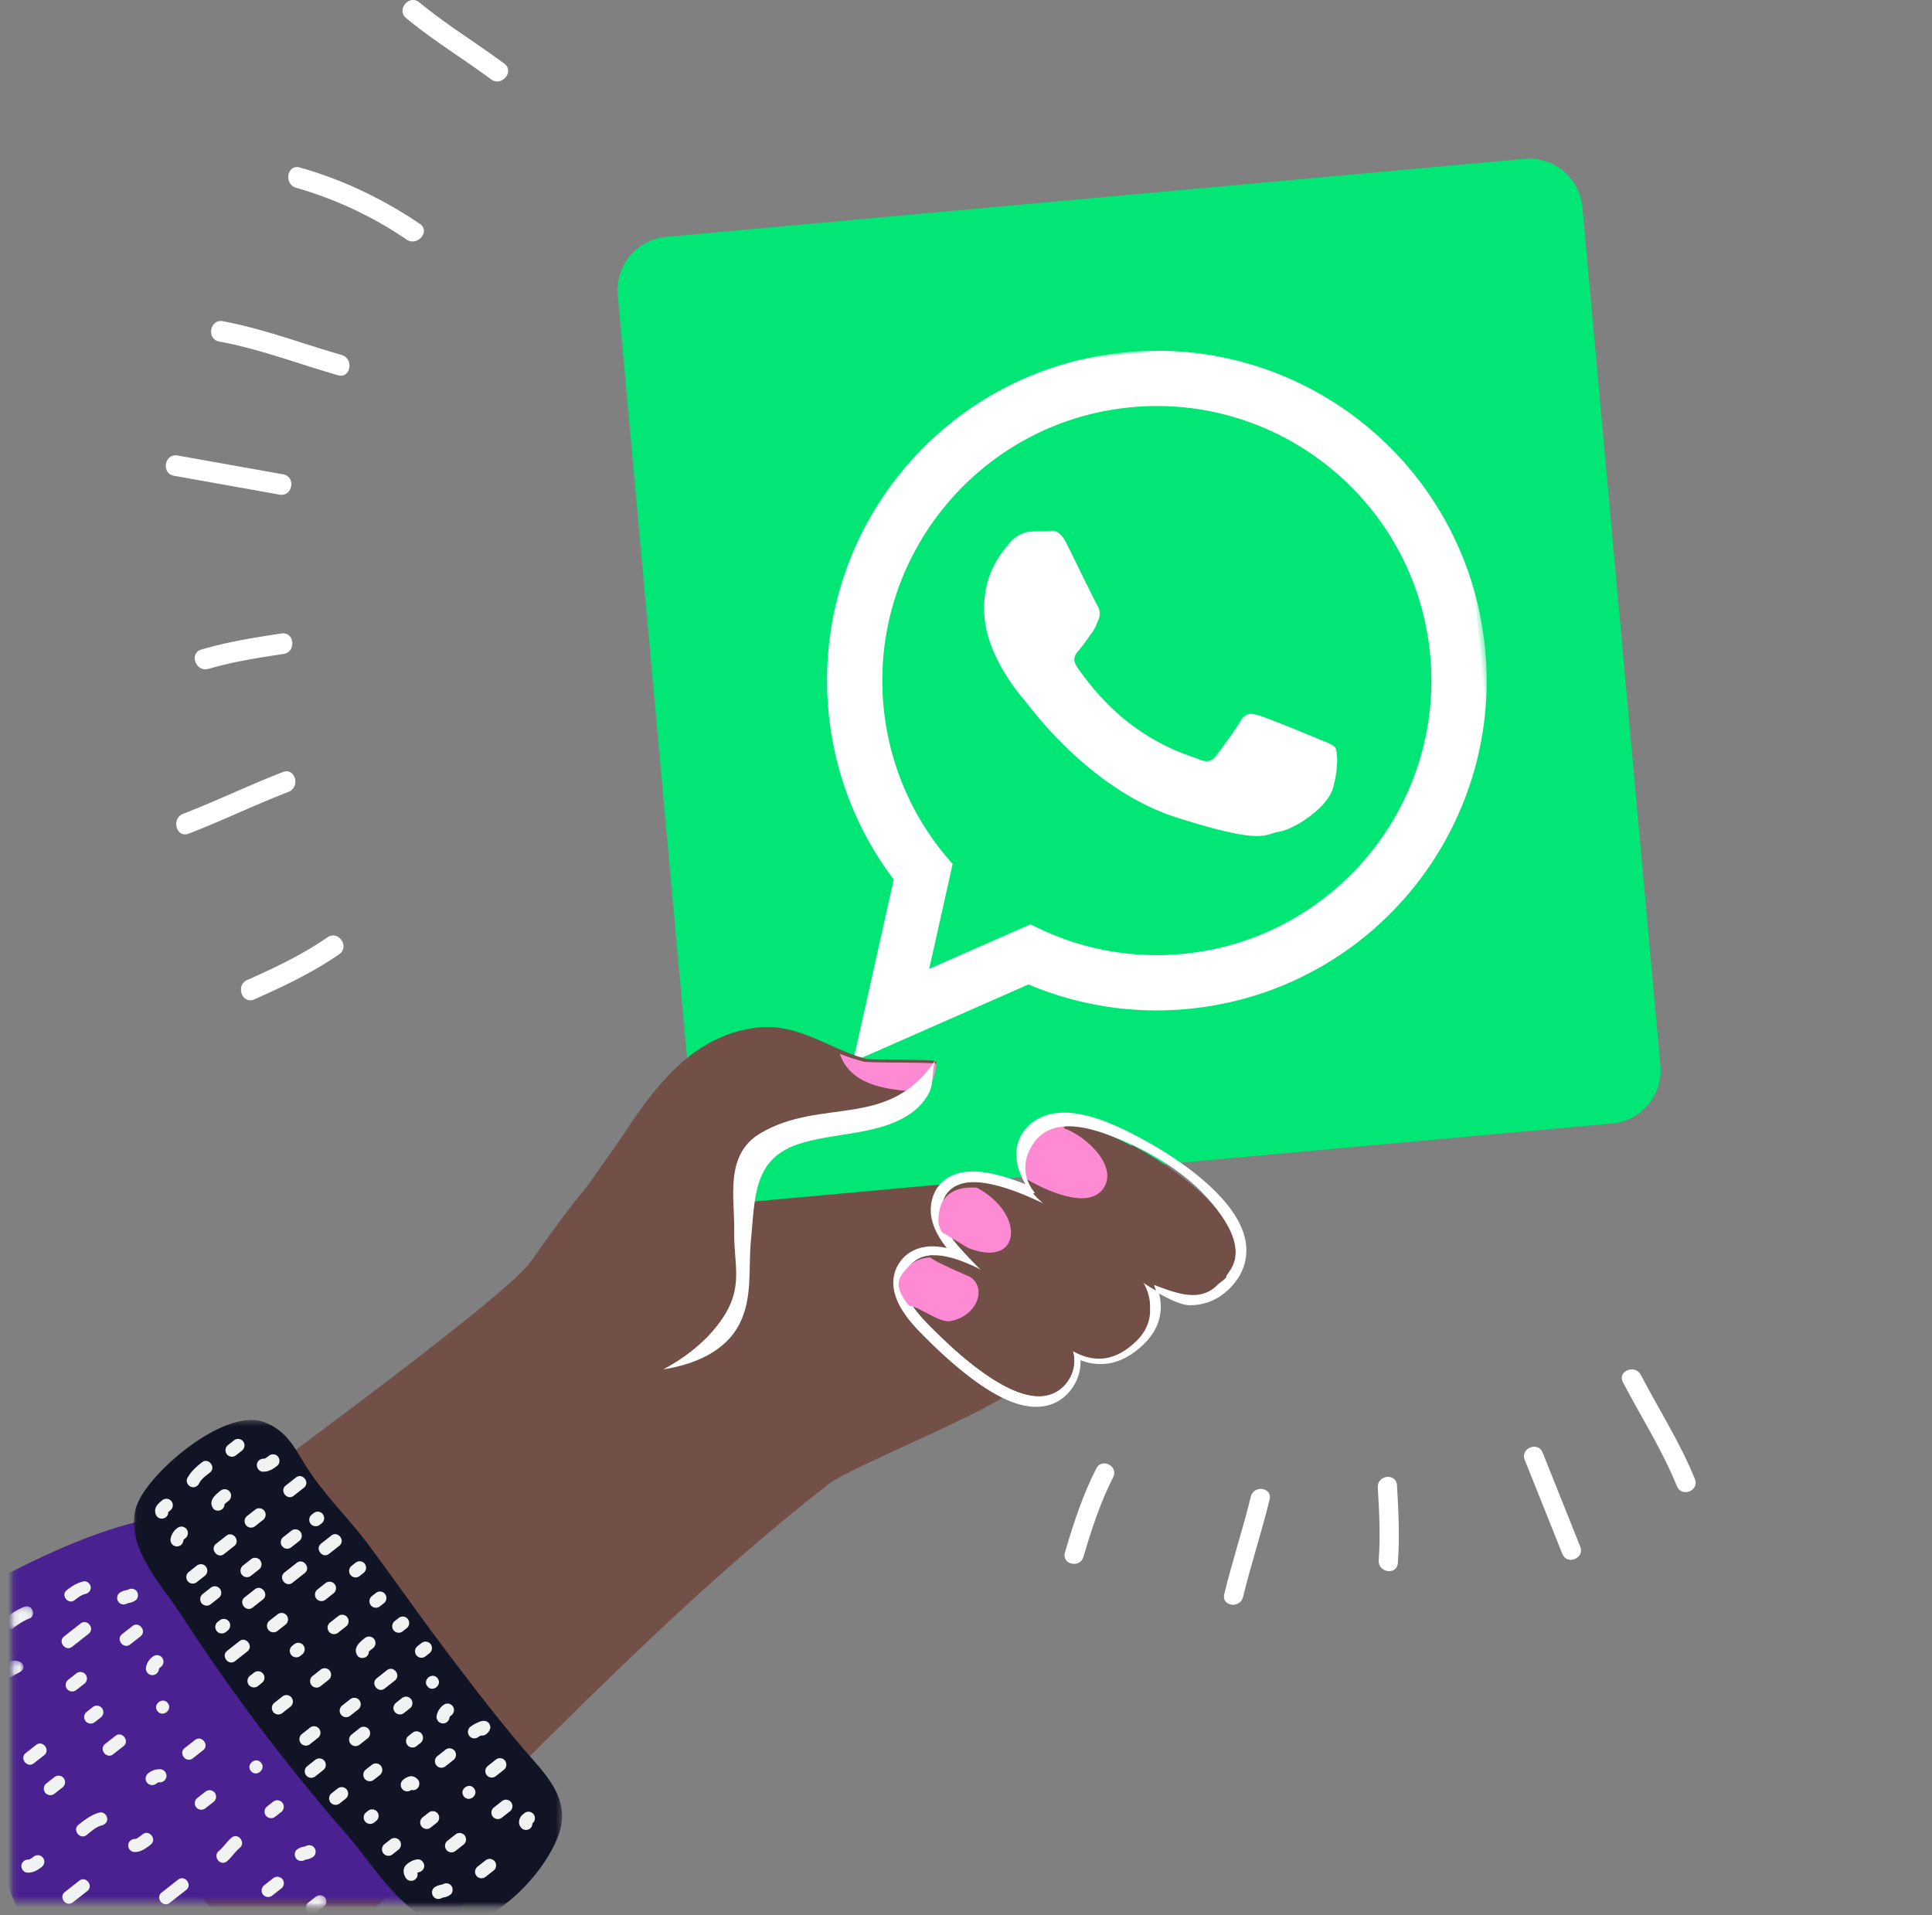 <svg xmlns="http://www.w3.org/2000/svg" xmlns:xlink="http://www.w3.org/1999/xlink" width="341" height="338" viewBox="0 0 341 338">
    <rect x="0" y="0" width="341" height="338" fill="#808080" stroke="none"/>
    <defs>
        <path id="a" d="M.487.336h177.956v153.736H.482z"/>
        <path id="c" d="M.184.033H81.57V68.53H.184z"/>
        <path id="e" d="M.02.43H75.6v85.813H.024z"/>
        <path id="g" d="M1.124 1.223h3.79v4.111h-3.79z"/>
        <path id="i" d="M2.153 1.36h2.015V4.71H2.153z"/>
        <path id="k" d="M1.072 2.162H4.73v2.02H1.072z"/>
        <path id="m" d="M0 0h118.567v119.491H0z"/>
    </defs>
    <g fill="none" fill-rule="evenodd">
        <path fill="#FFF" fill-rule="nonzero" d="M74.025.424C78.776 4.36 84.063 7.554 89 11.226c1.88 1.397-.469 4.157-2.335 2.775-4.943-3.672-10.23-6.87-14.976-10.802-1.804-1.493.536-4.264 2.335-2.77m-21.12 29.138c7.608 2.13 14.641 5.526 21.197 9.94 1.933 1.3-.426 4.065-2.345 2.774a67.587 67.587 0 0 0-19.478-9.134c-2.225-.627-1.618-4.211.626-3.58m-13.579 27.13c7.168 1.324 13.981 3.95 20.972 5.954 2.215.64 1.607 4.225-.632 3.584-6.985-2.009-13.804-4.63-20.971-5.954-2.287-.424-1.66-4.009.631-3.585m-7.98 23.699l18.626 3.324c2.311.41 1.68 3.99-.631 3.58l-18.627-3.324c-2.306-.41-1.675-3.994.632-3.58m4.2 34.25c4.632-1.354 9.379-2.13 14.144-2.838 2.316-.342 2.632 3.281.34 3.623-4.455.66-8.9 1.363-13.23 2.626-2.234.65-3.493-2.76-1.253-3.411m-3.22 28.993c5.937-2.298 11.674-5.078 17.612-7.37 2.182-.849 3.13 2.668.971 3.502-5.933 2.293-11.674 5.078-17.612 7.37-2.182.844-3.125-2.673-.972-3.502m11.302 29.336c4.89-2.168 9.751-4.476 14.163-7.53 1.923-1.325 3.995 1.652 2.071 2.987-4.655 3.223-9.818 5.67-14.98 7.959-2.14.944-3.374-2.476-1.254-3.416"/>
        <g transform="translate(1.888 182.218)">
            <mask id="b" fill="#fff">
                <use xlink:href="#a"/>
            </mask>
            <path fill="#724F47" d="M177.754 62.436c1.18-1.475.554-6.512.222-8.348-.222-1.226-3.143-3.5-3.827-5.105-1.215-2.86-1.654-6.008-2.507-8.988-2.771-9.733-6.44-21.596-12.725-30.723-2.313-3.365-4.979-6.345-8.098-8.714-2.005-1.534-6.121 5.59-7.336 6.45-5.379 3.83-7.196 2.105-13.621 3.076-18.678 2.802-27.956 16.111-38.045 30.339-4.902 6.911-52.085 41.11-91.33 69.92l46.966 59.725c33.427-29.435 61.77-62.94 96.908-90.357 3.99-3.11 30.366-13.482 33.393-17.27" mask="url(#b)"/>
        </g>
        <path fill="#F5B596" fill-rule="nonzero" d="M170.887 242.642c.544-.173 1.06-.365 1.57-.558.418-.36.836-.74 1.264-1.14l-2.834 1.698zm-17.937-49.766a40.934 40.934 0 0 0 1.94-.703 52.94 52.94 0 0 0 1.53-1.458l-3.47 2.165v-.004z"/>
        <path fill="#DFA289" d="M129.776 210.8l1.973.462a9.871 9.871 0 0 0-1.624-.496 2.45 2.45 0 0 0-.35.033"/>
        <g transform="translate(1.888 267.19)">
            <mask id="d" fill="#fff">
                <use xlink:href="#c"/>
            </mask>
            <path fill="#492191" d="M76.39 51.185c-5.547-21.876-24-24.746-35.934-42.015L35.416.24C18.574-2.01-9.281 15.04-18.794 21.35l42.47 102.852c18.535-14.767 30.518-27.33 46.496-44.076C88.46 60.958 80.15 66 76.39 51.185" mask="url(#d)"/>
        </g>
        <g transform="translate(23.603 250.196)">
            <mask id="f" fill="#fff">
                <use xlink:href="#e"/>
            </mask>
            <path fill="#111425" d="M68.767 58.447c-4.853-5.694-9.324-11.562-13.838-17.54-4.553-6.018-8.865-12.224-13.365-18.275-3.401-4.584-7.727-8.792-10.824-13.54-2.24-3.432-3.547-6.805-7.887-8.33C16.127-1.602 3.18 9.212.692 15.133c-2.923 6.963 4.374 14.564 7.713 19.737a342.269 342.269 0 0 0 29.598 39.183c4.268 4.889 11.12 16.648 19.302 15.625 7.383-.926 15.483-9.617 17.748-16.213 2.182-6.336-2.589-10.675-6.29-15.018" mask="url(#f)"/>
        </g>
        <g transform="translate(.944 282.296)">
            <mask id="h" fill="#fff">
                <use xlink:href="#g"/>
            </mask>
            <path fill="#F1F2F2" d="M3.366 1.298c-1.26.472-2.327 1.204-3.375 2.02-1.143.898.245 2.668 1.392 1.77.902-.707 1.766-1.311 2.851-1.713 1.36-.51.487-2.582-.868-2.077" mask="url(#h)"/>
        </g>
        <path fill="#F1F2F2" d="M16.006 280.076c-.08-.566-.67-1.104-1.27-.963-1.133.265-2.04.831-2.946 1.54-1.142.896.246 2.667 1.388 1.77.567-.444 1.147-.912 1.865-1.081.595-.142 1.048-.614.963-1.266"/>
        <g transform="translate(0 291.737)">
            <mask id="j" fill="#fff">
                <use xlink:href="#i"/>
            </mask>
            <path fill="#F1F2F2" d="M3.824 1.79c-.553-.482-1.605-.567-2.304-.19L-.543 2.71c-.703.377-.83 1.095-.278 1.576.552.487 1.6.572 2.303.19L3.541 3.37c.708-.383.835-1.1.283-1.577" mask="url(#j)"/>
        </g>
        <path fill="#F1F2F2" fill-rule="nonzero" d="M14.218 286.552l-2.905 2.278c-1.172.922.251 2.74 1.423 1.823l2.905-2.283c1.172-.921-.252-2.74-1.423-1.818m.88 8.993a1.16 1.16 0 0 0-1.616-.194l-1.453 1.139a1.164 1.164 0 0 0-.193 1.624 1.16 1.16 0 0 0 1.617.194l1.452-1.14c.498-.396.584-1.12.194-1.623m8.269-8.542l-1.816 1.425c-1.171.921.252 2.74 1.424 1.818l1.82-1.425c1.167-.921-.256-2.74-1.428-1.818m.552-4.543c.513-.363.566-1.148.193-1.624-.377-.484-1.016-.543-1.515-.252a.988.988 0 0 0-.039.015l-.067.024-.296.063a2.787 2.787 0 0 0-1.075.446c-.518.364-.57 1.15-.193 1.624.373.485 1.012.543 1.515.257l.039-.02.063-.024.3-.063a2.787 2.787 0 0 0 1.075-.446M6.365 307.984l-1.816 1.425c-1.172.921.252 2.74 1.423 1.818l1.816-1.425c1.172-.921-.252-2.739-1.423-1.818m11.639-6.491a1.16 1.16 0 0 0-1.622-.194l-1.09.853a1.164 1.164 0 0 0-.193 1.624 1.16 1.16 0 0 0 1.617.194l1.09-.853c.497-.397.583-1.121.193-1.624m10.046-6.845l.01-.068.01-.03.019-.043.038-.058.03-.034.028-.024c.073-.068.155-.131.238-.194.494-.397.58-1.117.193-1.62a1.16 1.16 0 0 0-1.617-.198 3.016 3.016 0 0 0-1.24 1.988 1.163 1.163 0 0 0 1.008 1.29c.63.068 1.2-.38 1.283-1.01m-16.8 19.198a1.16 1.16 0 0 0-1.617-.199l-1.453 1.14c-.499.395-.587 1.12-.198 1.624a1.16 1.16 0 0 0 1.622.193l1.452-1.139c.495-.396.581-1.117.194-1.619m9.121-7.456l-1.815 1.425c-1.172.921.251 2.74 1.423 1.818l1.816-1.425c1.171-.921-.252-2.739-1.424-1.818m9.252-5.793c-.92-1.173-2.735.252-1.82 1.425.92 1.173 2.735-.252 1.82-1.425M7.575 327.879a1.16 1.16 0 0 0-1.617-.194c-.08.064-.16.127-.242.19l-.29.193c-.092.05-.186.095-.281.136-.015 0-.02 0-.03.01-.096.005-.26-.005-.048.01a1.172 1.172 0 0 0-1.283 1.008c-.072.606.383 1.24 1.007 1.285.998.077 1.83-.417 2.59-1.014.498-.397.584-1.12.194-1.624m20.446-13.307l.067.01c.63.053 1.21-.373 1.288-1.008a1.163 1.163 0 0 0-1.007-1.29 3.009 3.009 0 0 0-2.227.727 1.164 1.164 0 0 0-.194 1.624 1.16 1.16 0 0 0 1.617.194 6.41 6.41 0 0 1 .3-.208c.052-.018.104-.034.156-.049m-9.102 6.327c-.083-.577-.693-1.14-1.308-.99-1.438.35-2.59 1.251-3.742 2.153-1.172.921.252 2.734 1.423 1.818.775-.61 1.646-1.44 2.639-1.682.61-.146 1.075-.63.988-1.3m15.497-13.791l-1.815 1.425c-1.167.92.256 2.734 1.428 1.818l1.815-1.425c1.172-.922-.251-2.74-1.423-1.818m-20.436 24.84l-2.542 1.997c-1.171.921.252 2.739 1.424 1.818l2.542-1.997c1.171-.921-.252-2.735-1.424-1.818m11.184-8.188c-.288.231-.585.451-.89.66-.081.03-.16.067-.233.11-.073.04-.218.049-.126.049-.63-.034-1.21.359-1.283 1.013-.073.596.377 1.246 1.007 1.285 1.162.073 2.077-.616 2.953-1.3 1.167-.92-.256-2.738-1.428-1.817m12.723-7.345a1.16 1.16 0 0 0-1.617-.198l-1.452 1.139c-.5.395-.588 1.12-.199 1.624a1.16 1.16 0 0 0 1.622.194l1.453-1.14c.497-.396.584-1.12.193-1.623m8.202-5.26c-.92-1.174-2.736.252-1.82 1.425.92 1.173 2.735-.252 1.82-1.425m3.752 7.039a1.16 1.16 0 0 0-1.622-.194l-1.09.853a1.164 1.164 0 0 0-.193 1.624 1.16 1.16 0 0 0 1.617.194l1.09-.853c.497-.397.584-1.121.193-1.624m-7.533 7.974c1.142-.95-.281-2.773-1.428-1.818-.843.698-1.419 1.663-2.257 2.361-1.142.95.276 2.768 1.424 1.818.842-.703 1.418-1.663 2.256-2.36m-10.87 5.594l-2.904 2.278c-1.172.921.252 2.744 1.423 1.823l2.905-2.279c1.172-.92-.252-2.739-1.423-1.822m18.426-.073a1.16 1.16 0 0 0-1.621-.194l-1.627 1.275a1.164 1.164 0 0 0-.194 1.62 1.16 1.16 0 0 0 1.617.193l1.627-1.27c.498-.397.584-1.121.194-1.624m5.412-3.951c.514-.364.567-1.144.194-1.624-.378-.485-1.017-.543-1.515-.252l-.04.014-.067.025-.295.063a2.777 2.777 0 0 0-1.075.446c-.518.363-.571 1.149-.198 1.624.377.484 1.016.547 1.515.257l.039-.02a1.15 1.15 0 0 0 .067-.024l.296-.063c.387-.07.755-.222 1.08-.446"/>
        <g transform="translate(52.872 332.335)">
            <mask id="l" fill="#fff">
                <use xlink:href="#k"/>
            </mask>
            <path fill="#F1F2F2" d="M4.494 2.592a1.133 1.133 0 0 0-1.577-.19l-1.416 1.11a1.133 1.133 0 0 0-.189 1.577 1.133 1.133 0 0 0 1.577.189l1.416-1.11c.48-.385.563-1.083.19-1.572" mask="url(#l)"/>
        </g>
        <path fill="#F1F2F2" fill-rule="nonzero" d="M29.697 266.899c.12-.106.244-.212.373-.314.49-.394.574-1.11.192-1.61a1.144 1.144 0 0 0-1.6-.197c-.335.265-.67.55-.929.892a1.613 1.613 0 0 0-.062 1.932c.35.52 1.14.564 1.604.193.275-.213.432-.547.422-.896m5.477-5.123c.397-.776 1.211-1.34 1.877-1.865 1.159-.915-.25-2.722-1.408-1.807-1.02.805-1.987 1.653-2.59 2.824-.287.56.105 1.282.642 1.494.622.246 1.197-.092 1.484-.646m7.737-7.368a1.144 1.144 0 0 0-1.604-.193l-1.077.849a1.162 1.162 0 0 0-.192 1.614 1.144 1.144 0 0 0 1.6.193l1.077-.849a1.162 1.162 0 0 0 .191-1.614M32.363 271.94l.01-.067.01-.03a.76.76 0 0 0 .019-.043l.038-.057.029-.034.024-.024.24-.193c.488-.394.574-1.11.19-1.61a1.144 1.144 0 0 0-1.599-.197 3 3 0 0 0-1.225 1.976c-.074.63.37 1.201.996 1.281a1.155 1.155 0 0 0 1.268-1.002m7.254-6.433c.23-.222.484-.414.738-.612a1.162 1.162 0 0 0 .191-1.614 1.144 1.144 0 0 0-1.6-.193c-.971.766-2.192 1.773-1.35 3.108.336.53 1.15.554 1.6.193.274-.208.43-.537.421-.882m9.476-8.38a1.144 1.144 0 0 0-1.604-.198c-.08.064-.16.127-.24.188-.043.03-.263.174-.282.193-.092.05-.186.095-.283.135l-.028.01c-.091.004-.259-.005-.048.01-.618-.049-1.188.36-1.264 1.002-.072.602.373 1.233.99 1.281.987.073 1.815-.419 2.562-1.012.49-.394.575-1.11.192-1.609m3.14 3.653l-1.795 1.416c-1.158.916.25 2.723 1.408 1.807l1.795-1.416c1.16-.916-.248-2.723-1.407-1.807m-5.583 5.864a1.144 1.144 0 0 0-1.604-.193l-1.436 1.133a1.162 1.162 0 0 0-.192 1.61 1.144 1.144 0 0 0 1.6.192l1.436-1.132c.49-.393.578-1.11.196-1.61m-6.708 4.42l-1.8 1.416c-1.159.915.254 2.723 1.412 1.807l1.796-1.417c1.158-.915-.25-2.722-1.408-1.807m-3.586 5.45a1.144 1.144 0 0 0-1.6-.193l-1.436 1.133a1.162 1.162 0 0 0-.191 1.614 1.144 1.144 0 0 0 1.599.193l1.436-1.132a1.162 1.162 0 0 0 .192-1.615m2.46 3.899a1.144 1.144 0 0 0-1.603-.193l-1.437 1.132a1.162 1.162 0 0 0-.191 1.615 1.144 1.144 0 0 0 1.6.192l1.436-1.132a1.162 1.162 0 0 0 .191-1.614m7.11-5.022a1.144 1.144 0 0 0-1.604-.192l-1.436 1.132a1.162 1.162 0 0 0-.192 1.61 1.144 1.144 0 0 0 1.6.192l1.436-1.127a1.162 1.162 0 0 0 .196-1.615m7.11-5.026a1.144 1.144 0 0 0-1.604-.192l-1.436 1.132a1.162 1.162 0 0 0-.191 1.614 1.144 1.144 0 0 0 1.599.193l1.436-1.132a1.162 1.162 0 0 0 .192-1.615m3.955-3.117a1.144 1.144 0 0 0-1.604-.193l-.36.284a1.162 1.162 0 0 0-.191 1.61 1.144 1.144 0 0 0 1.6.192l.358-.28a1.162 1.162 0 0 0 .192-1.613m1.498 3.782l-1.795 1.417c-1.159.916.249 2.723 1.408 1.807l1.795-1.417c1.159-.915-.249-2.722-1.408-1.807m-6.11 4.82l-2.154 1.7c-1.154.916.254 2.723 1.413 1.807l2.154-1.7c1.159-.916-.249-2.723-1.407-1.808m-7.388 4.665l-1.8 1.417c-1.154.915.253 2.717 1.412 1.807l1.795-1.417c1.16-.916-.253-2.723-1.407-1.807m-4.587 5.657a1.144 1.144 0 0 0-1.6-.193l-.358.28a1.162 1.162 0 0 0-.192 1.614 1.144 1.144 0 0 0 1.6.193l.358-.28a1.162 1.162 0 0 0 .192-1.614m1.858 3.499l-2.155 1.7c-1.159.916.249 2.723 1.408 1.808l2.154-1.701c1.159-.916-.249-2.723-1.407-1.807m8.35-4.544a1.144 1.144 0 0 0-1.604-.193l-1.436 1.127a1.162 1.162 0 0 0-.192 1.615 1.144 1.144 0 0 0 1.6.192l1.436-1.132a1.162 1.162 0 0 0 .191-1.614m8.47-5.513a1.144 1.144 0 0 0-1.6-.193l-1.436 1.133a1.162 1.162 0 0 0-.196 1.614 1.144 1.144 0 0 0 1.604.193l1.437-1.133a1.162 1.162 0 0 0 .191-1.614M64.381 276a1.144 1.144 0 0 0-1.604-.192l-.718.563a1.162 1.162 0 0 0-.192 1.615 1.144 1.144 0 0 0 1.6.193l.717-.564a1.162 1.162 0 0 0 .192-1.615m3.586 5.345a1.144 1.144 0 0 0-1.604-.193l-.718.564a1.162 1.162 0 0 0-.192 1.614 1.144 1.144 0 0 0 1.604.193l.719-.564a1.162 1.162 0 0 0 .191-1.614m-6.67 4.096a1.144 1.144 0 0 0-1.603-.193l-1.437 1.132a1.162 1.162 0 0 0-.191 1.615 1.144 1.144 0 0 0 1.599.192l1.436-1.132a1.162 1.162 0 0 0 .192-1.614m-7.742 4.949a1.144 1.144 0 0 0-1.604-.193l-.36.28a1.162 1.162 0 0 0-.191 1.609c.39.494 1.102.582 1.6.197l.358-.284c.49-.394.575-1.11.192-1.61m-7.106 5.022a1.144 1.144 0 0 0-1.599-.193l-.718.564a1.162 1.162 0 0 0-.196 1.614 1.144 1.144 0 0 0 1.604.193l.718-.564a1.162 1.162 0 0 0 .191-1.614m5.018 4.207a1.144 1.144 0 0 0-1.599-.193l-1.436 1.132a1.162 1.162 0 0 0-.192 1.615 1.144 1.144 0 0 0 1.6.192l1.436-1.132a1.162 1.162 0 0 0 .191-1.614m6.751-4.737a1.144 1.144 0 0 0-1.604-.193l-1.436 1.128a1.162 1.162 0 0 0-.192 1.614 1.144 1.144 0 0 0 1.6.193l1.436-1.133c.49-.394.574-1.11.191-1.61m6.9-3.368c.23-.221.488-.414.737-.612a1.162 1.162 0 0 0 .192-1.614 1.144 1.144 0 0 0-1.6-.193c-.971.766-2.192 1.774-1.35 3.108.336.53 1.15.555 1.604.193.273-.208.429-.537.417-.882m6.885-5.753a1.144 1.144 0 0 0-1.604-.193l-.718.564a1.162 1.162 0 0 0-.192 1.614 1.144 1.144 0 0 0 1.6.193l.718-.564a1.162 1.162 0 0 0 .191-1.614m4.022 4.418a1.144 1.144 0 0 0-1.599-.192l-.718.564a1.162 1.162 0 0 0-.192 1.609 1.144 1.144 0 0 0 1.6.193l.718-.564c.489-.394.574-1.11.191-1.61m-7.708 4.622l-1.796 1.417c-1.159.915.249 2.722 1.408 1.807l1.795-1.417c1.159-.916-.249-2.723-1.407-1.807m-4.865 5.296a1.144 1.144 0 0 0-1.6-.193l-1.436 1.132a1.162 1.162 0 0 0-.196 1.615 1.144 1.144 0 0 0 1.604.192l1.436-1.132a1.162 1.162 0 0 0 .192-1.614m-7.105 5.026a1.144 1.144 0 0 0-1.604-.193l-1.437 1.132a1.162 1.162 0 0 0-.191 1.61c.39.494 1.102.582 1.599.197l1.436-1.132a1.162 1.162 0 0 0 .192-1.614m.948 5.676a1.144 1.144 0 0 0-1.604-.192l-1.437 1.132a1.162 1.162 0 0 0-.191 1.614 1.144 1.144 0 0 0 1.6.193l1.435-1.132a1.162 1.162 0 0 0 .192-1.615m7.828-5.59a1.144 1.144 0 0 0-1.599-.192l-1.436 1.132a1.162 1.162 0 0 0-.197 1.61 1.144 1.144 0 0 0 1.6.192l1.436-1.127a1.162 1.162 0 0 0 .196-1.615m7.47-5.305a1.144 1.144 0 0 0-1.604-.198l-1.078.853a1.162 1.162 0 0 0-.191 1.61 1.144 1.144 0 0 0 1.599.193l1.077-.849c.49-.394.575-1.11.192-1.61m4.673-3.685c-.91-1.167-2.705.25-1.796 1.416.91 1.166 2.706-.25 1.796-1.416m-16.02 19.646a1.144 1.144 0 0 0-1.6-.198l-1.082.849a1.162 1.162 0 0 0-.191 1.614 1.144 1.144 0 0 0 1.603.193l1.078-.849c.489-.394.574-1.11.191-1.609m6.033-4.178a1.144 1.144 0 0 0-1.604-.193l-1.077.848a1.162 1.162 0 0 0-.192 1.615 1.144 1.144 0 0 0 1.6.192l1.077-.848a1.162 1.162 0 0 0 .191-1.614m7.187-5.667a1.144 1.144 0 0 0-1.599-.193l-.718.564a1.162 1.162 0 0 0-.197 1.614 1.144 1.144 0 0 0 1.604.193l.719-.564a1.162 1.162 0 0 0 .191-1.614m4.908-2.838l.005-.068.014-.029.014-.043.043-.058.024-.029.03-.029.239-.192c.489-.395.574-1.11.191-1.61a1.144 1.144 0 0 0-1.604-.193 2.995 2.995 0 0 0-1.226 1.976c-.07.628.373 1.197.996 1.277a1.155 1.155 0 0 0 1.274-1.002m6.464 2.915c.507-.405.943-.964.656-1.662-.316-.752-1.102-.815-1.753-.56a6.895 6.895 0 0 0-1.67.902 1.162 1.162 0 0 0-.192 1.614c.383.496 1.1.574 1.599.193.037-.027.076-.053.115-.077l.024-.015.325-.178c.316.06.642-.02.896-.217m-5.554 2.92a1.144 1.144 0 0 0-1.604-.192l-1.437 1.132a1.162 1.162 0 0 0-.191 1.614 1.144 1.144 0 0 0 1.604.193l1.436-1.132a1.162 1.162 0 0 0 .192-1.615m-6.66 6.718c.478-.376.598-1.137.191-1.614-.36-.425-.895-.709-1.465-.584a2.77 2.77 0 0 0-1.135.593 1.162 1.162 0 0 0-.191 1.614 1.144 1.144 0 0 0 1.599.193l.014-.005c.341.096.708.023.986-.197m-6.995 4.057a1.144 1.144 0 0 0-1.599-.192l-.36.28a1.162 1.162 0 0 0-.19 1.609c.39.493 1.101.581 1.599.197l.359-.284c.489-.394.574-1.11.191-1.61m3.946 5.06a1.144 1.144 0 0 0-1.6-.193l-1.077.848a1.162 1.162 0 0 0-.191 1.61c.39.494 1.101.582 1.599.198l1.077-.849a1.162 1.162 0 0 0 .192-1.614m6.75-4.742a1.144 1.144 0 0 0-1.603-.192l-1.078.848a1.162 1.162 0 0 0-.191 1.614 1.144 1.144 0 0 0 1.599.193l1.077-.848a1.162 1.162 0 0 0 .192-1.615m6.392-4.457c-.91-1.166-2.705.25-1.796 1.417.91 1.166 2.705-.25 1.796-1.417m5.468-4.896a1.144 1.144 0 0 0-1.604-.193l-1.437 1.133a1.162 1.162 0 0 0-.191 1.61c.39.493 1.102.581 1.599.197l1.436-1.133a1.162 1.162 0 0 0 .192-1.614m-15.46 19.781l.08-.033a.681.681 0 0 0 .049-.015l.086-.02c.608-.134 1.068-.635.977-1.295-.077-.579-.68-1.114-1.284-.979a3.474 3.474 0 0 0-1.953 1.036c-.603.66-.421 1.644.053 2.304.364.506 1.125.568 1.604.193.355-.283.508-.751.387-1.19m8.35-6.578a1.144 1.144 0 0 0-1.603-.193l-1.437 1.132a1.162 1.162 0 0 0-.191 1.61 1.144 1.144 0 0 0 1.599.193l1.436-1.128a1.162 1.162 0 0 0 .192-1.614m8.187-5.875a1.144 1.144 0 0 0-1.599-.192l-1.436 1.132a1.162 1.162 0 0 0-.197 1.61 1.144 1.144 0 0 0 1.604.192l1.437-1.127a1.162 1.162 0 0 0 .191-1.615m-10.744 16.36c.508-.361.56-1.142.192-1.614-.374-.482-1.006-.54-1.499-.25l-.038.014a.577.577 0 0 0-.067.024l-.292.063c-.382.07-.744.222-1.063.443-.513.361-.565 1.142-.192 1.614.369.482 1 .545 1.494.256l.038-.02a.849.849 0 0 0 .067-.024l.297-.062a2.753 2.753 0 0 0 1.063-.444m7.862-5.912a1.144 1.144 0 0 0-1.6-.193l-1.436 1.132a1.162 1.162 0 0 0-.196 1.61 1.144 1.144 0 0 0 1.604.193l1.436-1.128a1.162 1.162 0 0 0 .192-1.614m6.65-6.703l.01-.01a1.162 1.162 0 0 0 .192-1.614 1.144 1.144 0 0 0-1.6-.193c-.253.198-.536.42-.699.704-.188.302-.28.655-.263 1.011.03.3.147.585.335.82.364.51 1.125.573 1.6.197.279-.219.437-.559.426-.915"/>
        <path fill="#EF6351" d="M143.044 183.297c-16.687 16.72-4.603 23.443 11.067 8.794-.62.241-1.24.483-1.908.705l3.41-2.167c-.505.511-1.006.999-1.502 1.462 23.027-9.17 13.047-32.965-11.067-8.794"/>
        <path fill="#FFF" fill-rule="nonzero" d="M299.15 261.044c-2.61-6.42-6.347-12.258-9.55-18.377-1.015-1.941-4.184-.68-3.16 1.286 3.203 6.114 6.935 11.957 9.547 18.377.836 2.053 4 .767 3.164-1.286m-20.237 11.943l-6.632-16.597c-.817-2.062-3.986-.776-3.164 1.281l6.637 16.597c.817 2.062 3.982.776 3.16-1.281m-32.193 2.897c.337-4.586.125-9.162-.154-13.738-.135-2.223-3.525-1.815-3.39.388.26 4.285.485 8.56.168 12.845-.164 2.208 3.212 2.718 3.376.505m-27.33 5.998c1.409-5.785 3.29-11.443 4.698-17.232.52-2.126-2.808-2.597-3.318-.495-1.41 5.789-3.29 11.447-4.698 17.237-.52 2.12 2.808 2.591 3.318.49m-28.162-7.09c1.409-4.795 2.957-9.584 5.242-14.044.995-1.941-1.972-3.518-2.968-1.577-2.414 4.707-4.054 9.793-5.545 14.854-.615 2.101 2.655 2.849 3.27.767"/>
        <path fill="#01E675" d="M284.527 198.298c5.188-.473 9.011-5.062 8.54-10.251L279.299 36.584a9.437 9.437 0 0 0-10.25-8.545l-151.466 13.77a9.436 9.436 0 0 0-8.544 10.25l13.763 151.463a9.437 9.437 0 0 0 10.25 8.545l151.466-13.769h.01z"/>
        <g transform="rotate(-6 723.015 -1283.01)">
            <mask id="n" fill="#fff">
                <use xlink:href="#m"/>
            </mask>
            <path fill="#FFF" d="M87.65 71.433c-1.459-.8-8.626-4.668-9.97-5.215-1.344-.545-2.324-.83-3.372.621-1.047 1.447-4.02 4.687-4.922 5.647-.904.959-1.775 1.049-3.235.248-1.455-.797-6.186-2.547-11.671-7.82-4.269-4.104-7.068-9.08-7.88-10.598-.813-1.52-.006-2.294.765-3.006.694-.642 1.552-1.682 2.328-2.52.773-.839 1.046-1.449 1.578-2.422.532-.973.318-1.85-.027-2.607-.344-.756-3.042-8.18-4.168-11.2-1.127-3.02-2.382-2.571-3.25-2.606-.866-.03-1.852-.192-2.843-.228-.99-.038-2.615.274-4.031 1.709-1.417 1.435-5.39 4.886-5.664 12.198-.274 7.309 4.784 14.573 5.49 15.59.706 1.02 9.66 16.867 24.539 23.385 14.882 6.514 14.96 4.528 17.691 4.382 2.732-.144 8.925-3.267 10.294-6.687 1.369-3.422 1.479-6.396 1.13-7.03-.348-.634-1.323-1.044-2.781-1.841m-27.293 35.229a48.181 48.181 0 0 1-26.657-8.012l-18.621 5.96 6.052-17.992c-5.8-7.99-9.227-17.805-9.227-28.411 0-26.72 21.737-48.458 48.453-48.458 26.722 0 48.457 21.738 48.457 48.458 0 26.718-21.735 48.455-48.457 48.455M60.358 0C28.214 0 2.154 26.059 2.154 58.207c0 10.996 3.052 21.282 8.351 30.056L0 119.49l32.226-10.317a57.97 57.97 0 0 0 28.132 7.24c32.15 0 58.209-26.062 58.209-58.207C118.567 26.059 92.508 0 60.358 0" mask="url(#n)"/>
        </g>
        <path fill="#724F47" d="M133.675 206.745c.852-2.27 7.24-5.387 10.534-7.022 6.769-3.343 20.374-1.443 21.014-12.409.02-.365-11.578-.197-12.44-.433-6.6-1.813-11.805-6.32-19.089-5.511-10.794 1.202-17.452 9.523-23.075 18.002-10.67 16.083-23.755 27.775-4.362 45.344 5.623 5.098 12.83 1.938 19.094-1.977 6.735-4.208 5.57-9.095 7.072-16.713 1.107-5.646-.323-15.083 1.252-19.286"/>
        <path fill="#FF8AD4" d="M154.284 191.494c2.92.928 6.05 1.176 9.168 1.095.997-1.221 1.643-2.773 1.771-4.794.02-.34-11.867-.181-12.75-.408a36.185 36.185 0 0 1-4.244-1.393c.849 2.524 2.768 4.451 6.055 5.5"/>
        <path fill="#FFF" d="M133.465 210.613c.812-3.952 2.591-7.095 7.514-8.704 6.349-2.08 14.588-1.51 20.067-5.61 1.296-.968 2.292-2.127 3.007-3.564.808-1.624.334-4.513 1.17-5.796-8.2 12.598-20.173 6.663-31.014 13.087-6.416 3.804-4.497 11.435-4.618 17.447-.101 5.293 1.504 9.174-1.455 14.237-2.514 4.283-6.707 7.66-11.063 9.988 5.265-.833 10.913-3.022 13.461-8.057 2.355-4.661 1.528-9.758 2.002-14.669.29-2.989.411-5.84.929-8.359"/>
        <path fill="#724F47" fill-rule="nonzero" d="M167.844 231.748c4.48-.72 4.895-5.31 1.925-7.444-1.329-.21-2.62-.608-3.83-1.183a2.392 2.392 0 0 1-1.259-1.25c-1.543.053-2.796.54-3.73 1.458-2.132 2.106-1.808 4.922.934 8.396 2.008.24 4.015.336 5.96.023m21.773 7.142c-1.127-5.13-8.403-10-12.451-12.357.575 3.038-.31 6.252-3.26 8.49-1.912 1.453-4.137 2.087-6.483 2.276.75.677 1.49 1.326 2.225 1.94 5.684 4.766 10.338 7.18 13.83 7.18 2.085 0 3.822-.852 5.026-2.451 1.127-1.505 1.514-3.261 1.113-5.078"/>
        <path fill="#FFF" fill-rule="nonzero" d="M164.598 219.983c-2.614 0-4.222 1.085-5.114 1.986-1.011 1.036-3.1 3.923-.71 8.458 1.03 1.947 2.585 3.648 3.668 4.752 2.004 2.048 3.87 3.822 5.72 5.417 5.997 5.186 10.806 7.711 14.704 7.711 2.6 0 4.77-1.099 6.278-3.18a7.967 7.967 0 0 0 1.379-6.492c-1.312-6.16-9.427-11.606-14.146-14.305l-.238-.135c-2.38-1.368-7.338-4.212-11.54-4.212m0 3.311c3.473 0 8.253 2.824 10.161 3.914 3.674 2.1 16.159 9.88 11.741 15.967a4.256 4.256 0 0 1-3.635 1.821c-3.707 0-8.66-3.523-12.576-6.91a91.12 91.12 0 0 1-5.515-5.225c-1.784-1.832-5.52-5.957-2.963-8.56.706-.722 1.68-1.012 2.786-1.012"/>
        <path fill="#724F47" fill-rule="nonzero" d="M167.832 217.344a2.77 2.77 0 0 1 1.352 0c.875.201 1.697.526 2.461.942a4.867 4.867 0 1 0 1.19-9.523l-.177-.08a11.366 11.366 0 0 0-.803-.03c-3.153 0-5.208 1.54-5.623 4.227-.249 1.582.253 3.097 1.022 4.45.193-.014.387-.008.578.02m35.07 12.075c-.831-5.378-7.73-10.575-12.967-13.797a14.36 14.36 0 0 1-8.089-1.008c-.11.994-.382 2.007-.822 3.04a9.678 9.678 0 0 1-4.978 5.158c.826 1.587 1.256 3.356 1.185 5.096a224.49 224.49 0 0 0 8.762 7.156c2.447 1.922 5.084 3.796 8.123 3.796 2.193 0 4.276-.966 6.364-2.954 1.959-1.855 2.795-4.102 2.422-6.487"/>
        <path fill="#FFF" fill-rule="nonzero" d="M171.7 206.765c-4.043 0-6.786 2.13-7.338 5.696-.648 4.191 2.651 7.8 4.426 9.741l.112.122c2.012 2.207 4.363 4.478 7.183 6.937a228.847 228.847 0 0 0 8.9 7.287c2.588 2.038 5.645 4.206 9.249 4.206 2.665 0 5.146-1.13 7.589-3.454 3.018-2.877 3.27-5.967 2.95-8.048-.609-3.93-3.7-7.908-9.46-12.163a72.65 72.65 0 0 0-10.478-6.355c-3.72-1.81-9.016-3.969-13.137-3.969m0 3.328c4.038 0 9.848 2.741 11.686 3.639 4.373 2.13 24.548 13.162 16.156 21.152-1.91 1.814-3.638 2.542-5.306 2.542-2.419 0-4.712-1.538-7.198-3.493a226.665 226.665 0 0 1-8.775-7.18 85.487 85.487 0 0 1-6.917-6.68c-1.485-1.63-4.111-4.43-3.7-7.098.329-2.134 1.954-2.882 4.054-2.882"/>
        <path fill="#724F47" fill-rule="nonzero" d="M209.848 229.222c-3.91 0-7.694-2.687-10.204-4.709a205.943 205.943 0 0 0-4.087-3.181l-1.86-1.433c-2.65-2.045-5.43-4.273-7.8-6.688-2.356-2.395-5.14-5.955-5.035-9.342.048-1.51.673-2.856 1.828-3.89 1.26-1.136 2.933-1.71 4.962-1.71 4.683 0 10.444 3.132 13.214 4.637l.153.081c1.188.642 5.362 3 9.339 6.281 4.481 3.704 7.044 7.225 7.616 10.473.419 2.39-.255 4.657-1.947 6.564-1.717 1.935-3.799 2.917-6.184 2.917h.005zm-26.51 17.195c-3.471 0-8.097-2.443-13.752-7.263-1.822-1.557-3.673-3.286-5.66-5.29-4.548-4.598-5.548-8.24-2.98-10.822.98-.987 2.322-1.485 3.98-1.485 3.8 0 8.54 2.683 10.82 3.972l.24.134c3.636 2.05 12.228 7.435 13.455 13.132.394 1.84.014 3.617-1.106 5.14a5.97 5.97 0 0 1-4.996 2.482z"/>
        <path fill="#724F47" d="M194.116 238.866c-3.038 0-5.675-1.874-8.121-3.796a224.5 224.5 0 0 1-8.729-7.123 85.302 85.302 0 0 1-6.966-6.711l-.105-.12c-1.672-1.826-4.481-4.89-3.965-8.236.42-2.687 2.47-4.226 5.628-4.226 3.76 0 8.743 2.036 12.259 3.747 1.787.87 17.505 8.73 18.785 17.019.373 2.39-.463 4.637-2.422 6.492-2.088 1.988-4.17 2.954-6.364 2.954"/>
        <path fill="#724F47" fill-rule="nonzero" d="M209.847 229.224c-3.91 0-7.694-2.688-10.204-4.71a205.956 205.956 0 0 0-4.087-3.181l-1.861-1.433c-2.65-2.046-8.314-6.109-10.685-8.523-2.356-2.396-2.255-4.12-2.15-7.503.048-1.514.674-2.86 1.828-3.895 1.26-1.136 2.933-1.71 4.962-1.71 4.684 0 10.445 3.133 13.215 4.637l.154.081c1.187.642 5.361 3 9.338 6.282 4.482 3.703 7.045 7.225 7.617 10.473.419 2.39-.255 4.657-1.947 6.564-1.717 1.935-3.8 2.918-6.184 2.918h.004zm-42.052 2.342c4.453-.728 4.866-5.375 1.914-7.536a13.77 13.77 0 0 1-3.809-1.198 2.4 2.4 0 0 1-1.25-1.265c-1.534.053-2.78.547-3.707 1.476-2.121 2.132-1.799 4.983.928 8.5 1.995.244 3.99.34 5.924.023zm21.644 7.23c-1.12-5.193-8.353-10.123-12.378-12.51.573 3.077-.307 6.33-3.24 8.596-1.9 1.47-4.112 2.113-6.444 2.304a78.853 78.853 0 0 0 2.212 1.965c5.65 4.825 10.276 7.268 13.748 7.268 2.072 0 3.799-.862 4.996-2.482 1.12-1.523 1.505-3.3 1.106-5.14zm-21.682-20.97a2.799 2.799 0 0 1 1.36 0c.88.2 1.708.527 2.477.943a4.888 4.888 0 0 0 4.646-4.267 4.877 4.877 0 0 0-3.449-5.277l-.178-.081c-.269-.019-.538-.029-.808-.029-3.173 0-5.241 1.543-5.66 4.236-.25 1.585.255 3.104 1.03 4.46.194-.014.389-.008.582.02v-.005z"/>
        <path fill="#724F47" d="M202.9 230.251c-.844-5.444-7.855-10.705-13.177-13.967a14.643 14.643 0 0 1-8.22-1.021c-.111 1.006-.388 2.032-.835 3.078a9.815 9.815 0 0 1-5.06 5.222c.84 1.607 1.278 3.397 1.205 5.16a227.96 227.96 0 0 0 8.905 7.244c2.486 1.946 5.166 3.843 8.254 3.843 2.229 0 4.345-.978 6.467-2.99 1.991-1.879 2.84-4.153 2.462-6.569"/>
        <path fill="#FF8AD4" fill-rule="nonzero" d="M167.691 233.177c4.52-.727 6.628-5.608 3.626-7.746-1.81-.817-6.847-2.989-7.052-3.483-1.552.052-2.82.542-3.758 1.463-2.147 2.115-2.845 3.564-.073 7.048 2.02.237 5.29 3.031 7.257 2.718m3.212-12.911c9.34 3.701 10.136-5.983 1.63-10.559-.059-.033-.122-.052-.181-.08a12.28 12.28 0 0 0-.82-.03c-3.221 0-5.32 1.53-5.744 4.201-.25 1.573-.278 2.405.507 3.754.196-.019 3.827 2.3 4.608 2.714"/>
        <path fill="#724F47" d="M217.972 219.754c-.578-3.313-3.169-6.905-7.704-10.682a63.075 63.075 0 0 0-9.43-6.402l-.16-.088-.982-.537c.627 2.443.32 5.16-1.293 7.92a12.454 12.454 0 0 1-9.576 6.202c1.507 1.31 3.077 2.56 4.603 3.748l1.881 1.461c1.449 1.114 2.81 2.17 4.132 3.245 2.532 2.062 6.363 4.804 10.31 4.804 2.41 0 4.515-1.002 6.256-2.981 1.71-1.94 2.386-4.252 1.963-6.695"/>
        <path fill="#FF8AD4" d="M194.751 209.748c2.65-3.896-2.98-9.148-6.853-10.564-.445-.163.48-.59.202-.877a11.356 11.356 0 0 0-.92-.039c-2.028 0-3.69.576-4.946 1.713a5.375 5.375 0 0 0-1.821 3.9c-.058 1.87-.374 2.465.771 4.221 3.633 2.154 10.989 5.44 13.567 1.646"/>
        <path fill="#FFF" d="M219.835 219.04c-1.532-8.621-15.11-16.32-17.816-17.776l-.144-.08c-3.12-1.68-8.922-4.804-14.031-4.804-2.456 0-4.502.713-6.077 2.116-1.492 1.332-2.316 3.072-2.378 5.027-.077 2.53 1.16 5.055 2.744 7.229.153-.07.31-.13.472-.176.203-.053-.298-.181-.096-.233-2.022-2.545-2.095-5.83.067-8.77 3.568-4.85 10.771-2.264 15.25-.39 5.777 2.411 11.685 6.04 15.768 10.815 2.745 3.21 6.308 8.355 3.419 12.355a7.365 7.365 0 0 1-.515.76c.005.619-1.07 1.109-1.628 1.684-3.072 3.139-7.27 1.46-11.156 0-.038.228.655 1.574.592 1.812-.024.095-.794-.937-.828-.856 1.81.88 4.531 2.616 6.587 2.616 2.84 0 5.412-1.19 7.43-3.448 2.041-2.273 2.85-4.998 2.34-7.88"/>
    </g>
</svg>
